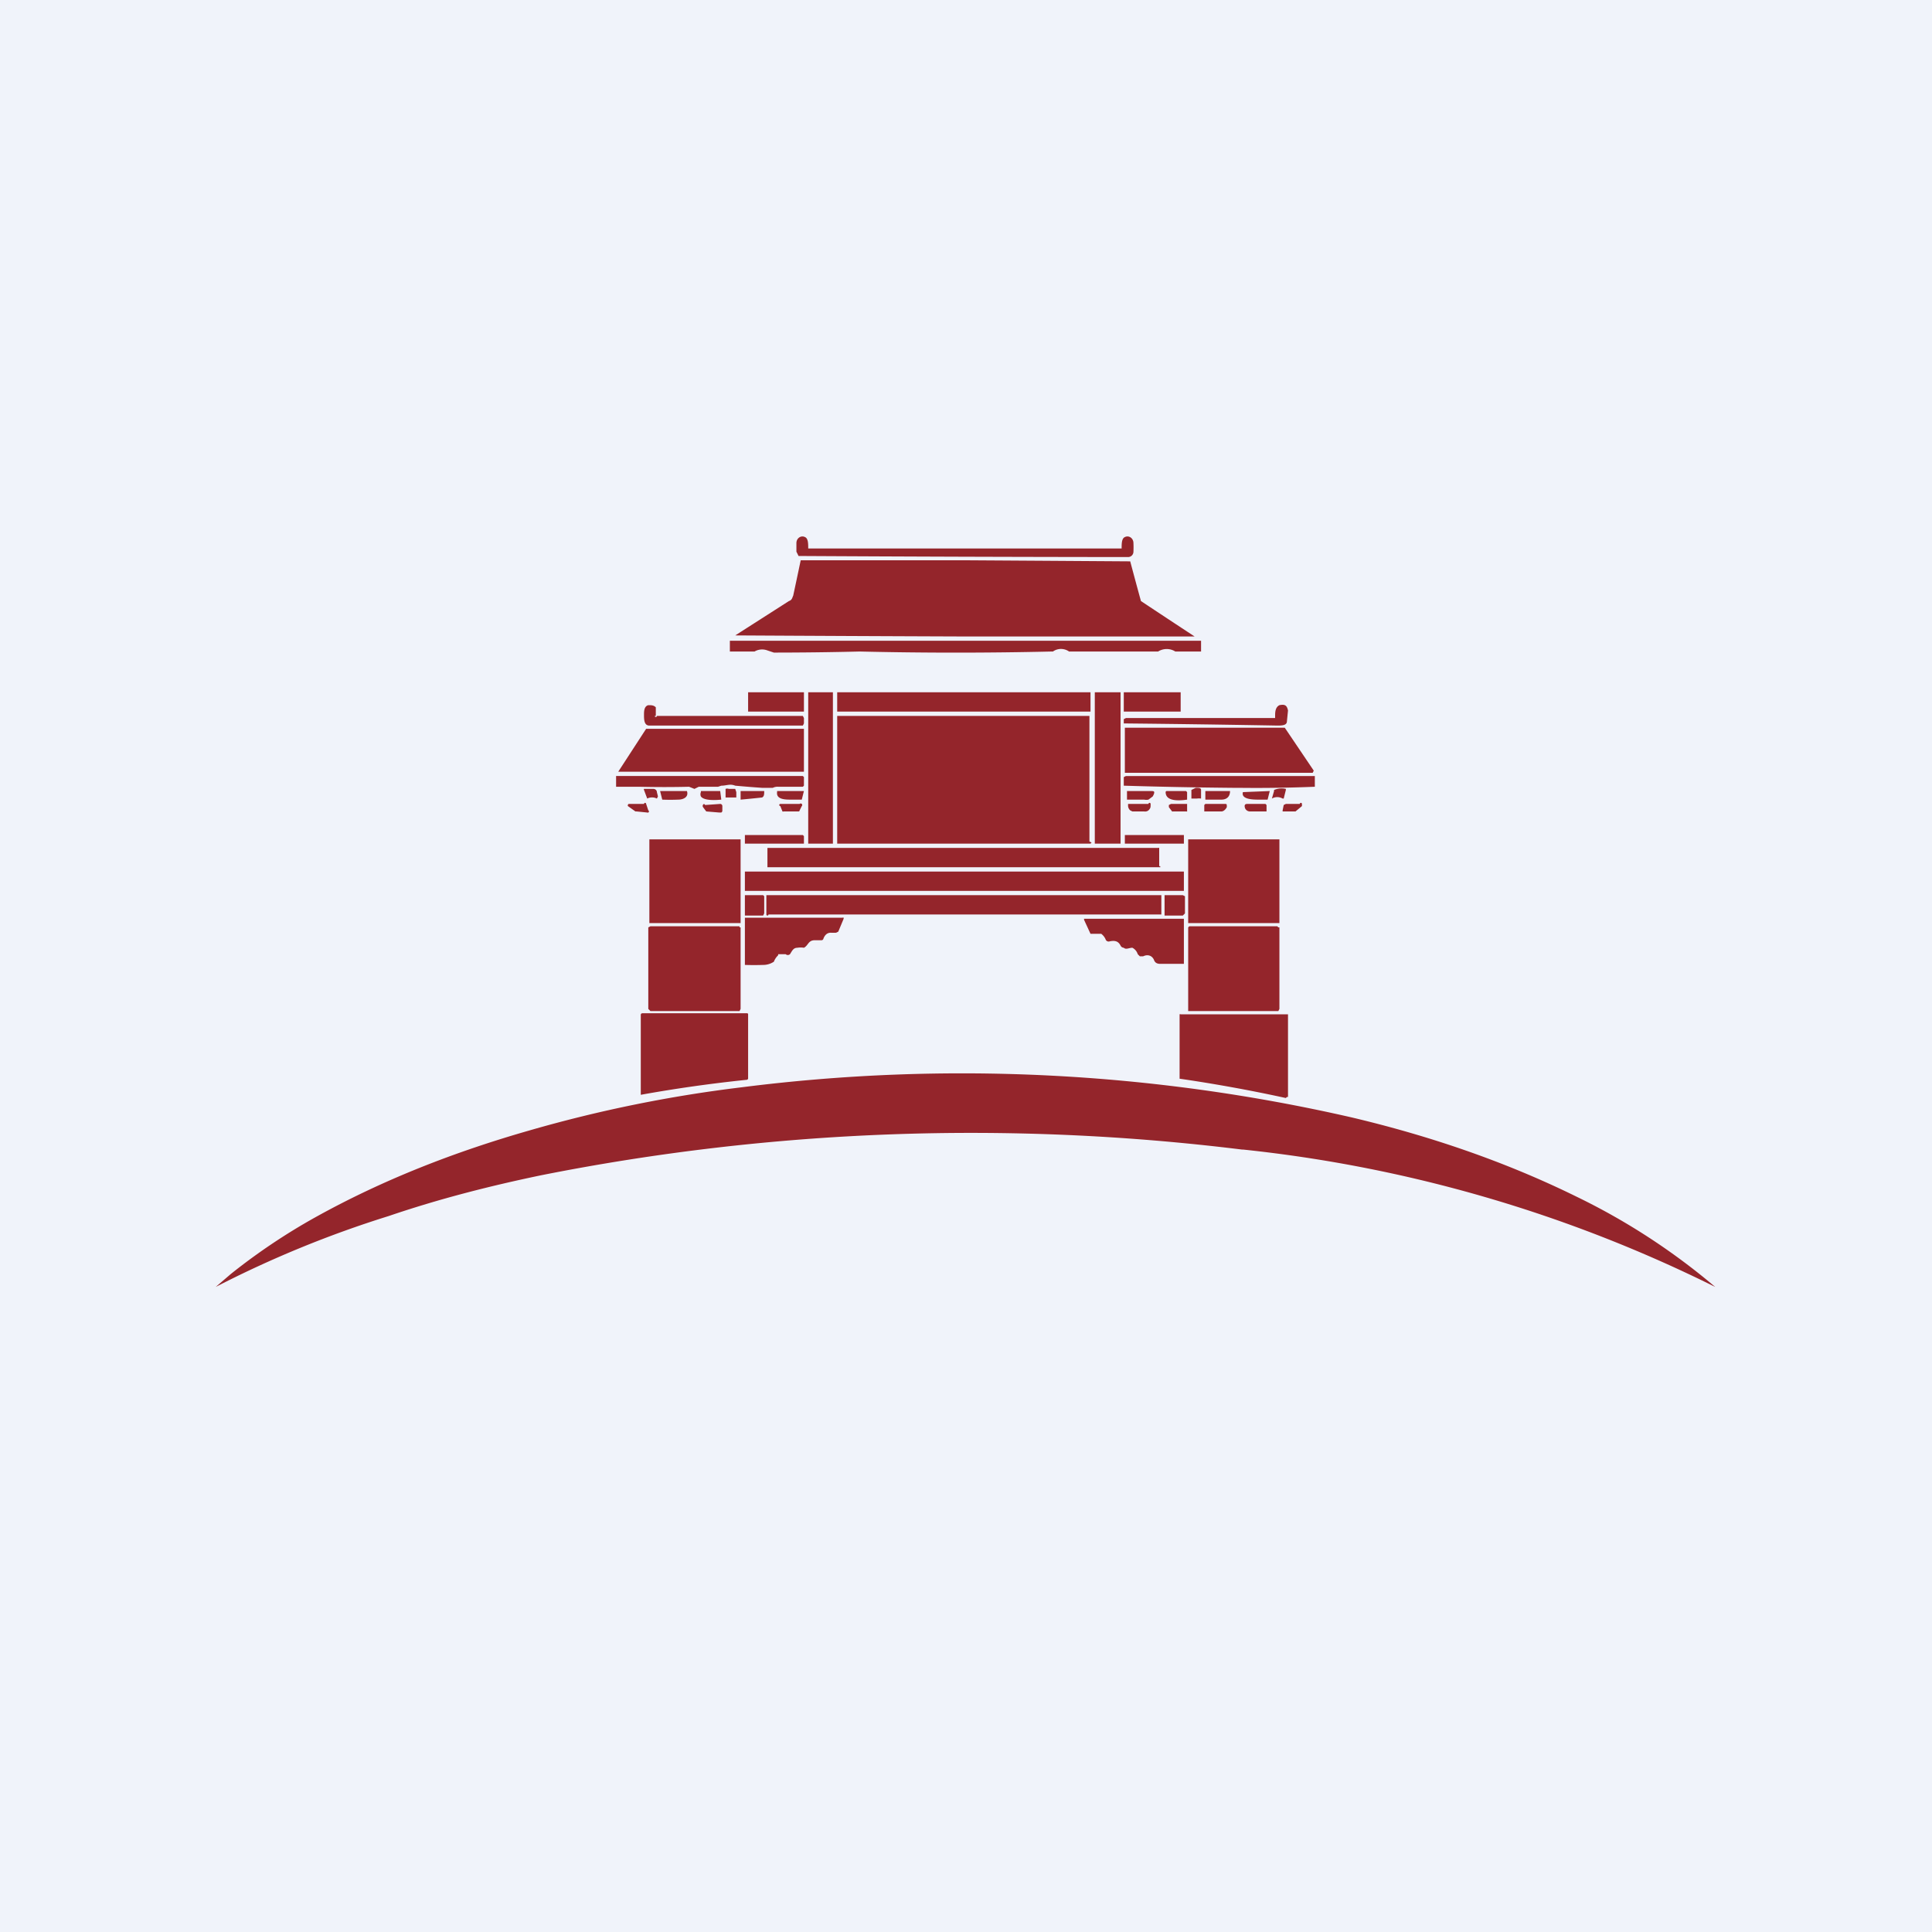 <!-- by TradingView --><svg width="18" height="18" viewBox="0 0 18 18" xmlns="http://www.w3.org/2000/svg"><path fill="#F0F3FA" d="M0 0h18v18H0z"/><path d="M9 5.11a1845.54 1845.54 0 0 0 1.45 0c0-.04 0-.08.02-.1.04-.03.09 0 .09.05a.8.8 0 0 1 0 .08.05.05 0 0 1-.05.05 643.52 643.52 0 0 1-3.07-.01l-.02-.04v-.08c0-.05.05-.08.09-.05.02.02.02.06.02.1H9ZM9 5.22a4108.38 4108.38 0 0 1 1.53.01 44.32 44.32 0 0 0 .1.37 116.7 116.7 0 0 0 .5.33H8.99a1036.14 1036.14 0 0 1-2.14-.01l.5-.32c.03-.01.03-.03.04-.05a52.6 52.6 0 0 0 .07-.33H9ZM8.01 6.07a32.8 32.8 0 0 1-.8.01l-.06-.02a.14.14 0 0 0-.12.01H6.8v-.1h4.39v.1h-.24a.15.15 0 0 0-.16 0h-.83a.13.13 0 0 0-.15 0H9.8a38.46 38.46 0 0 1-1.79 0ZM7.48 6.45h-.51v.18h.52v-.18ZM10.99 6.45h-.52v.18H11v-.18ZM10.44 6.45h-.24v1.41h.24V6.44ZM7.76 6.45h-.23v1.41h.23V6.44ZM10.17 6.63H7.8v-.18h2.36v.18ZM11.88 6.68v-.01c0-.03 0-.08.04-.1.05-.01.07 0 .08.05l-.01.1c0 .04-.05.04-.09.04a178.35 178.35 0 0 0-1.43-.02V6.7l.02-.01h1.39ZM6.1 6.67a.01.01 0 0 0 .02 0h1.36l.01.02v.05l-.01.02H6.05C6 6.76 6 6.7 6 6.66c0-.03 0-.08.04-.09.03 0 .05 0 .07.02v.08ZM6.03 6.79h1.46v.4H5.76l.26-.4ZM10.17 7.85l-.01.01H7.8V6.67h2.35v1.17ZM12.23 7.2h-1.75V6.78h1.49l.27.4ZM6.51 7.33l-.04.02-.05-.02a9.51 9.51 0 0 1-.46 0h-.22v-.1h1.74l.01.01v.08l-.01.01h-.23a.1.1 0 0 0-.05.01H7.1a10.7 10.7 0 0 1-.25-.02c-.05-.02-.08 0-.13 0l-.03.01h-.19ZM10.49 7.23h1.76v.1a13.39 13.39 0 0 1-.71.01h-.05a46.78 46.78 0 0 1-1.02-.02v-.08l.02-.01ZM6.76 7.44v-.09a.04.04 0 0 1 .03 0h.06l.01.03v.05h-.1ZM11.14 7.34c.03 0 .05 0 .05.02v.08a.16.16 0 0 0-.04 0h-.05v-.08l.04-.02ZM6.12 7.44a.1.1 0 0 0-.09 0L6 7.36a.01.01 0 0 1 0-.01h.09c.01 0 .03.01.03.03l.01.04-.01.02ZM11.95 7.44a.1.1 0 0 0-.1 0l.02-.07v-.01a.18.18 0 0 1 .11-.01v.01l-.02.08h-.01ZM6.4 7.37c.02.06-.04.08-.08.08a1.86 1.86 0 0 1-.15 0l-.02-.08h.25ZM6.54 7.37h.17l.01.08c-.1.01-.17 0-.19-.03a.05.05 0 0 1 0-.04v-.01ZM6.9 7.37h.22c0 .03 0 .05-.02.06a10.12 10.12 0 0 1-.2.02v-.08ZM7.49 7.37l-.02.08h-.1c-.05 0-.14 0-.13-.07v-.01h.25ZM10.5 7.45v-.08h.22c.03 0 .04 0 .03.03l-.01.02-.04.03a.1.1 0 0 1-.04 0H10.51ZM11.06 7.38v.07c-.07.01-.2.02-.2-.07a.01.01 0 0 1 .01-.01h.18ZM11.24 7.37h.22c0 .06-.04.08-.08.08H11.23v-.08ZM11.83 7.37l-.02.08h-.08c-.05 0-.17 0-.15-.07l.25-.01ZM5.86 7.49H6a.01.01 0 0 1 .02 0l.02.06a.01.01 0 0 1-.01.02l-.1-.01h-.01l-.07-.05a.01.01 0 0 1 0-.01.01.01 0 0 1 .01-.01ZM6.57 7.5l.14-.01a.02.02 0 0 1 .02.02v.04a.02.02 0 0 1-.01.02H6.7l-.12-.01-.03-.04a.02.02 0 0 1 .01-.03ZM7.44 7.56H7.3a.01.01 0 0 1-.01 0l-.02-.05a.01.01 0 0 1 0-.02h.18a.01.01 0 0 1 .02.02l-.02.04a.01.01 0 0 1-.01.01ZM10.7 7.49a.01.01 0 0 1 .02 0v.01c0 .02 0 .03-.02.05a.05.05 0 0 1-.04.01h-.11l-.02-.01a.06.06 0 0 1-.02-.04v-.02h.19ZM10.9 7.49h.16v.06a.02.02 0 0 1 0 .01.02.02 0 0 1-.01 0h-.12a.02.02 0 0 1-.01 0l-.03-.04V7.5l.02-.01ZM11.22 7.56V7.5l.01-.01h.18c.02 0 .02 0 .02.03-.01.02-.03.04-.05.04h-.15ZM11.8 7.5v.06H11.65a.05.05 0 0 1-.05-.03c-.01-.03 0-.04.02-.04h.17ZM12.06 7.56h-.11v-.01l.01-.05.02-.01h.13a.01.01 0 0 1 .02 0v.02l-.06.05h-.01ZM7.48 7.78h-.54v.08h.55v-.07l-.01-.01ZM11.03 7.78h-.55v.08h.55v-.08ZM10.81 8.07v.01H7.15V7.9h3.64a.01.01 0 0 1 .01 0v.17ZM11.04 8.3h-4.1v-.18h4.09v.18ZM6.9 8.6h-.85v-.78h.85v.77ZM11.92 8.6h-.85v-.78h.85v.77ZM7.1 8.34h-.16v.19h.17l.01-.02v-.16l-.01-.01ZM11.02 8.34h-.17v.19h.17l.02-.02v-.16l-.02-.01ZM10.81 8.52H7.16a.01.01 0 0 1-.02 0V8.34H10.82v.18ZM7.25 8.9a.16.16 0 0 0-.04.06.18.18 0 0 1-.1.03 2.56 2.56 0 0 1-.17 0V8.55h.91a.01.01 0 0 1 .01 0v.01l-.05.12-.02.01a.6.6 0 0 1-.05 0c-.04 0-.06.03-.07.06a.02.02 0 0 1-.02.01h-.06c-.06 0-.06.05-.1.07a.18.18 0 0 0-.06 0c-.04 0-.05.03-.07.06a.03.03 0 0 1-.04 0h-.07ZM10.55 8.83c-.03 0-.06.02-.08 0 0 0-.02 0-.03-.02-.02-.04-.05-.05-.1-.04a.03.03 0 0 1-.04-.02.13.13 0 0 0-.04-.05h-.1l-.06-.13v-.01h.93v.42h-.22c-.03 0-.05-.01-.06-.04-.02-.04-.06-.05-.1-.03h-.03l-.02-.02a.1.1 0 0 0-.05-.06ZM6.89 8.63h-.83l-.02.01v.76l.02.02h.83l.01-.02v-.76h-.01ZM11.9 8.63h-.82l-.01.01v.78h.84l.01-.02v-.76h-.01ZM5.97 9.46c0-.01 0-.02.02-.02h.97a.01.01 0 0 1 .01.01v.6a.02.02 0 0 1-.01.01 13.22 13.22 0 0 0-.99.14v-.74ZM11.98 10.23a14.22 14.22 0 0 0-.99-.18v-.6a.01.01 0 0 1 .01 0H12v.77h-.01ZM11.57 10.71a20.55 20.55 0 0 0-6.53.24c-.48.1-.95.22-1.42.38a10.04 10.04 0 0 0-1.61.66l.14-.12c.25-.2.52-.38.79-.53.63-.35 1.3-.61 2-.81a12.56 12.56 0 0 1 1.97-.4 16.27 16.27 0 0 1 5.68.28c.72.17 1.43.41 2.1.74a6.12 6.12 0 0 1 1.29.84 12.9 12.9 0 0 0-4.4-1.28Z" fill="#94252B"/></svg>